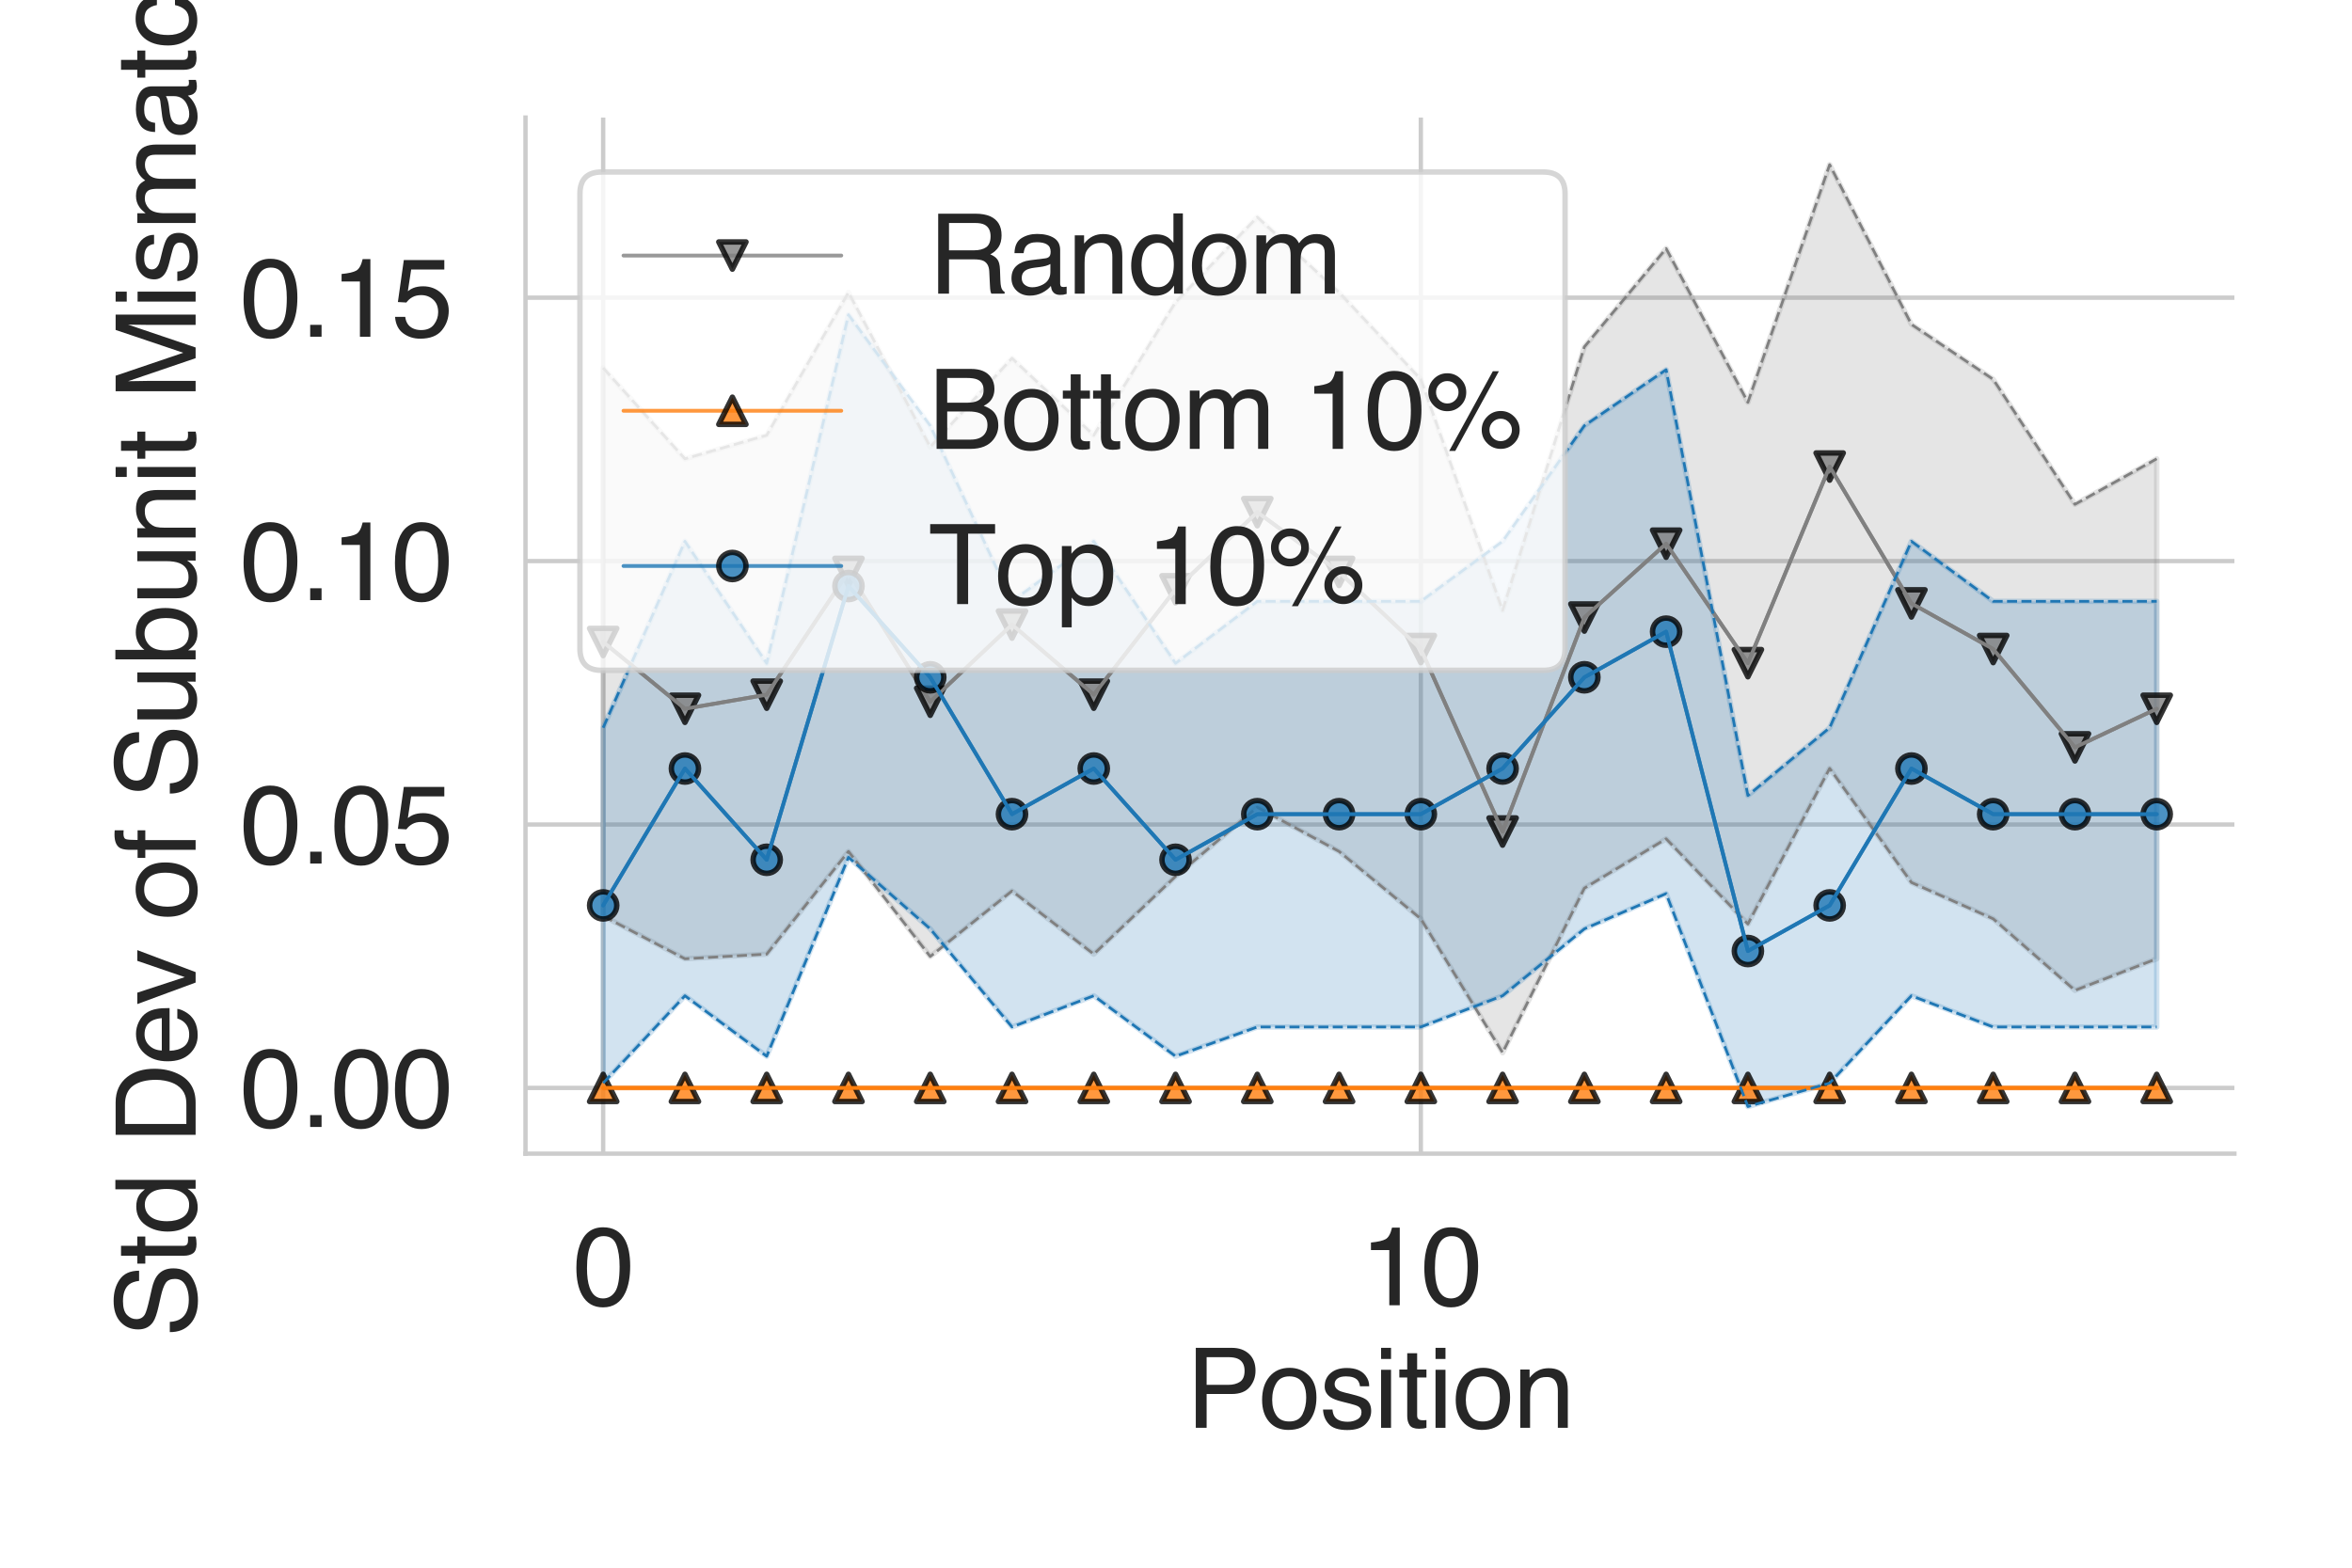 <?xml version="1.0" encoding="utf-8" standalone="no"?>
<!DOCTYPE svg PUBLIC "-//W3C//DTD SVG 1.1//EN"
  "http://www.w3.org/Graphics/SVG/1.1/DTD/svg11.dtd">
<svg height="288pt" version="1.1" viewBox="0 0 432 288" width="432pt" xmlns="http://www.w3.org/2000/svg" xmlns:xlink="http://www.w3.org/1999/xlink">
 <defs>
  <style type="text/css">*{stroke-linecap:butt;stroke-linejoin:round;}</style>
 </defs>
 <g id="figure_1">
  <g id="patch_1">
   <path d="M 0 288 
L 432 288 
L 432 0 
L 0 0 
z
" style="fill:#ffffff;"/>
  </g>
  <g id="axes_1">
   <g id="patch_2">
    <path d="M 96.52 211.94 
L 410.4 211.94 
L 410.4 21.6 
L 96.52 21.6 
z
" style="fill:#ffffff;"/>
   </g>
   <g id="matplotlib.axis_1">
    <g id="xtick_1">
     <g id="line2d_1">
      <path clip-path="url(#p7beeacbac0)" d="M 110.787 211.94 
L 110.787 21.6 
" style="fill:none;stroke:#cccccc;stroke-linecap:round;stroke-width:0.8;"/>
     </g>
     <g id="text_1">
      <!-- 0 -->
      <g style="fill:#262626;" transform="translate(105.226 239.787)scale(0.2 -0.2)">
       <defs>
        <path d="M 1731 4475 
Q 2600 4475 2988 3759 
Q 3288 3206 3288 2244 
Q 3288 1331 3016 734 
Q 2622 -122 1728 -122 
Q 922 -122 528 578 
Q 200 1163 200 2147 
Q 200 2909 397 3456 
Q 766 4475 1731 4475 
z
M 1725 391 
Q 2163 391 2422 778 
Q 2681 1166 2681 2222 
Q 2681 2984 2493 3476 
Q 2306 3969 1766 3969 
Q 1269 3969 1039 3501 
Q 809 3034 809 2125 
Q 809 1441 956 1025 
Q 1181 391 1725 391 
z
" id="Helvetica-30" transform="scale(0.016)"/>
       </defs>
       <use xlink:href="#Helvetica-30"/>
      </g>
     </g>
    </g>
    <g id="xtick_2">
     <g id="line2d_2">
      <path clip-path="url(#p7beeacbac0)" d="M 260.969 211.94 
L 260.969 21.6 
" style="fill:none;stroke:#cccccc;stroke-linecap:round;stroke-width:0.8;"/>
     </g>
     <g id="text_2">
      <!-- 10 -->
      <g style="fill:#262626;" transform="translate(249.847 239.787)scale(0.2 -0.2)">
       <defs>
        <path d="M 613 3169 
L 613 3600 
Q 1222 3659 1462 3798 
Q 1703 3938 1822 4456 
L 2266 4456 
L 2266 0 
L 1666 0 
L 1666 3169 
L 613 3169 
z
" id="Helvetica-31" transform="scale(0.016)"/>
       </defs>
       <use xlink:href="#Helvetica-31"/>
       <use x="55.615" xlink:href="#Helvetica-30"/>
      </g>
     </g>
    </g>
    <g id="text_3">
     <!-- Position -->
     <g style="fill:#262626;" transform="translate(217.885 262.303)scale(0.2 -0.2)">
      <defs>
       <path d="M 547 4591 
L 2613 4591 
Q 3225 4591 3600 4245 
Q 3975 3900 3975 3275 
Q 3975 2738 3640 2339 
Q 3306 1941 2613 1941 
L 1169 1941 
L 1169 0 
L 547 0 
L 547 4591 
z
M 3347 3272 
Q 3347 3778 2972 3959 
Q 2766 4056 2406 4056 
L 1169 4056 
L 1169 2466 
L 2406 2466 
Q 2825 2466 3086 2644 
Q 3347 2822 3347 3272 
z
" id="Helvetica-50" transform="scale(0.016)"/>
       <path d="M 1741 363 
Q 2300 363 2508 786 
Q 2716 1209 2716 1728 
Q 2716 2197 2566 2491 
Q 2328 2953 1747 2953 
Q 1231 2953 997 2559 
Q 763 2166 763 1609 
Q 763 1075 997 719 
Q 1231 363 1741 363 
z
M 1763 3444 
Q 2409 3444 2856 3012 
Q 3303 2581 3303 1744 
Q 3303 934 2909 406 
Q 2516 -122 1688 -122 
Q 997 -122 590 345 
Q 184 813 184 1600 
Q 184 2444 612 2944 
Q 1041 3444 1763 3444 
z
M 1744 3428 
L 1744 3428 
z
" id="Helvetica-6f" transform="scale(0.016)"/>
       <path d="M 747 1050 
Q 772 769 888 619 
Q 1100 347 1625 347 
Q 1938 347 2175 483 
Q 2413 619 2413 903 
Q 2413 1119 2222 1231 
Q 2100 1300 1741 1391 
L 1294 1503 
Q 866 1609 663 1741 
Q 300 1969 300 2372 
Q 300 2847 642 3140 
Q 984 3434 1563 3434 
Q 2319 3434 2653 2991 
Q 2863 2709 2856 2384 
L 2325 2384 
Q 2309 2575 2191 2731 
Q 1997 2953 1519 2953 
Q 1200 2953 1036 2831 
Q 872 2709 872 2509 
Q 872 2291 1088 2159 
Q 1213 2081 1456 2022 
L 1828 1931 
Q 2434 1784 2641 1647 
Q 2969 1431 2969 969 
Q 2969 522 2630 197 
Q 2291 -128 1597 -128 
Q 850 -128 539 211 
Q 228 550 206 1050 
L 747 1050 
z
M 1578 3428 
L 1578 3428 
z
" id="Helvetica-73" transform="scale(0.016)"/>
       <path d="M 413 3331 
L 984 3331 
L 984 0 
L 413 0 
L 413 3331 
z
M 413 4591 
L 984 4591 
L 984 3953 
L 413 3953 
L 413 4591 
z
" id="Helvetica-69" transform="scale(0.016)"/>
       <path d="M 525 4281 
L 1094 4281 
L 1094 3347 
L 1628 3347 
L 1628 2888 
L 1094 2888 
L 1094 703 
Q 1094 528 1213 469 
Q 1278 434 1431 434 
Q 1472 434 1519 436 
Q 1566 438 1628 444 
L 1628 0 
Q 1531 -28 1426 -40 
Q 1322 -53 1200 -53 
Q 806 -53 665 148 
Q 525 350 525 672 
L 525 2888 
L 72 2888 
L 72 3347 
L 525 3347 
L 525 4281 
z
" id="Helvetica-74" transform="scale(0.016)"/>
       <path d="M 413 3347 
L 947 3347 
L 947 2872 
Q 1184 3166 1450 3294 
Q 1716 3422 2041 3422 
Q 2753 3422 3003 2925 
Q 3141 2653 3141 2147 
L 3141 0 
L 2569 0 
L 2569 2109 
Q 2569 2416 2478 2603 
Q 2328 2916 1934 2916 
Q 1734 2916 1606 2875 
Q 1375 2806 1200 2600 
Q 1059 2434 1017 2257 
Q 975 2081 975 1753 
L 975 0 
L 413 0 
L 413 3347 
z
M 1734 3428 
L 1734 3428 
z
" id="Helvetica-6e" transform="scale(0.016)"/>
      </defs>
      <use xlink:href="#Helvetica-50"/>
      <use x="66.699" xlink:href="#Helvetica-6f"/>
      <use x="122.314" xlink:href="#Helvetica-73"/>
      <use x="172.314" xlink:href="#Helvetica-69"/>
      <use x="194.531" xlink:href="#Helvetica-74"/>
      <use x="222.314" xlink:href="#Helvetica-69"/>
      <use x="244.531" xlink:href="#Helvetica-6f"/>
      <use x="300.146" xlink:href="#Helvetica-6e"/>
     </g>
    </g>
   </g>
   <g id="matplotlib.axis_2">
    <g id="ytick_1">
     <g id="line2d_3">
      <path clip-path="url(#p7beeacbac0)" d="M 96.52 199.861 
L 410.4 199.861 
" style="fill:none;stroke:#cccccc;stroke-linecap:round;stroke-width:0.8;"/>
     </g>
     <g id="text_4">
      <!-- 0.00 -->
      <g style="fill:#262626;" transform="translate(44.098 207.034)scale(0.2 -0.2)">
       <defs>
        <path d="M 547 681 
L 1200 681 
L 1200 0 
L 547 0 
L 547 681 
z
" id="Helvetica-2e" transform="scale(0.016)"/>
       </defs>
       <use xlink:href="#Helvetica-30"/>
       <use x="55.615" xlink:href="#Helvetica-2e"/>
       <use x="83.398" xlink:href="#Helvetica-30"/>
       <use x="139.014" xlink:href="#Helvetica-30"/>
      </g>
     </g>
    </g>
    <g id="ytick_2">
     <g id="line2d_4">
      <path clip-path="url(#p7beeacbac0)" d="M 96.52 151.468 
L 410.4 151.468 
" style="fill:none;stroke:#cccccc;stroke-linecap:round;stroke-width:0.8;"/>
     </g>
     <g id="text_5">
      <!-- 0.05 -->
      <g style="fill:#262626;" transform="translate(44.098 158.642)scale(0.2 -0.2)">
       <defs>
        <path d="M 791 1141 
Q 847 659 1238 475 
Q 1438 381 1700 381 
Q 2200 381 2440 700 
Q 2681 1019 2681 1406 
Q 2681 1875 2395 2131 
Q 2109 2388 1709 2388 
Q 1419 2388 1211 2275 
Q 1003 2163 856 1963 
L 369 1991 
L 709 4400 
L 3034 4400 
L 3034 3856 
L 1131 3856 
L 941 2613 
Q 1097 2731 1238 2791 
Q 1488 2894 1816 2894 
Q 2431 2894 2859 2497 
Q 3288 2100 3288 1491 
Q 3288 856 2895 371 
Q 2503 -113 1644 -113 
Q 1097 -113 676 195 
Q 256 503 206 1141 
L 791 1141 
z
" id="Helvetica-35" transform="scale(0.016)"/>
       </defs>
       <use xlink:href="#Helvetica-30"/>
       <use x="55.615" xlink:href="#Helvetica-2e"/>
       <use x="83.398" xlink:href="#Helvetica-30"/>
       <use x="139.014" xlink:href="#Helvetica-35"/>
      </g>
     </g>
    </g>
    <g id="ytick_3">
     <g id="line2d_5">
      <path clip-path="url(#p7beeacbac0)" d="M 96.52 103.076 
L 410.4 103.076 
" style="fill:none;stroke:#cccccc;stroke-linecap:round;stroke-width:0.8;"/>
     </g>
     <g id="text_6">
      <!-- 0.10 -->
      <g style="fill:#262626;" transform="translate(44.098 110.249)scale(0.2 -0.2)">
       <use xlink:href="#Helvetica-30"/>
       <use x="55.615" xlink:href="#Helvetica-2e"/>
       <use x="83.398" xlink:href="#Helvetica-31"/>
       <use x="139.014" xlink:href="#Helvetica-30"/>
      </g>
     </g>
    </g>
    <g id="ytick_4">
     <g id="line2d_6">
      <path clip-path="url(#p7beeacbac0)" d="M 96.52 54.684 
L 410.4 54.684 
" style="fill:none;stroke:#cccccc;stroke-linecap:round;stroke-width:0.8;"/>
     </g>
     <g id="text_7">
      <!-- 0.15 -->
      <g style="fill:#262626;" transform="translate(44.098 61.857)scale(0.2 -0.2)">
       <use xlink:href="#Helvetica-30"/>
       <use x="55.615" xlink:href="#Helvetica-2e"/>
       <use x="83.398" xlink:href="#Helvetica-31"/>
       <use x="139.014" xlink:href="#Helvetica-35"/>
      </g>
     </g>
    </g>
    <g id="text_8">
     <!-- Std Dev of Subunit Mismatch -->
     <g style="fill:#262626;" transform="translate(35.929 245.709)rotate(-90)scale(0.2 -0.2)">
      <defs>
       <path d="M 894 1481 
Q 916 1091 1078 847 
Q 1388 391 2169 391 
Q 2519 391 2806 491 
Q 3363 684 3363 1184 
Q 3363 1559 3128 1719 
Q 2891 1875 2384 1991 
L 1763 2131 
Q 1153 2269 900 2434 
Q 463 2722 463 3294 
Q 463 3913 891 4309 
Q 1319 4706 2103 4706 
Q 2825 4706 3329 4357 
Q 3834 4009 3834 3244 
L 3250 3244 
Q 3203 3613 3050 3809 
Q 2766 4169 2084 4169 
Q 1534 4169 1293 3937 
Q 1053 3706 1053 3400 
Q 1053 3063 1334 2906 
Q 1519 2806 2169 2656 
L 2813 2509 
Q 3278 2403 3531 2219 
Q 3969 1897 3969 1284 
Q 3969 522 3414 194 
Q 2859 -134 2125 -134 
Q 1269 -134 784 303 
Q 300 738 309 1481 
L 894 1481 
z
M 2150 4716 
L 2150 4716 
z
" id="Helvetica-53" transform="scale(0.016)"/>
       <path d="M 769 1634 
Q 769 1097 997 734 
Q 1225 372 1728 372 
Q 2119 372 2370 708 
Q 2622 1044 2622 1672 
Q 2622 2306 2362 2611 
Q 2103 2916 1722 2916 
Q 1297 2916 1033 2591 
Q 769 2266 769 1634 
z
M 1616 3406 
Q 2000 3406 2259 3244 
Q 2409 3150 2600 2916 
L 2600 4606 
L 3141 4606 
L 3141 0 
L 2634 0 
L 2634 466 
Q 2438 156 2169 18 
Q 1900 -119 1553 -119 
Q 994 -119 584 351 
Q 175 822 175 1603 
Q 175 2334 548 2870 
Q 922 3406 1616 3406 
z
" id="Helvetica-64" transform="scale(0.016)"/>
       <path id="Helvetica-20" transform="scale(0.016)"/>
       <path d="M 2250 531 
Q 2566 531 2769 597 
Q 3131 719 3363 1066 
Q 3547 1344 3628 1778 
Q 3675 2038 3675 2259 
Q 3675 3113 3336 3584 
Q 2997 4056 2244 4056 
L 1141 4056 
L 1141 531 
L 2250 531 
z
M 516 4591 
L 2375 4591 
Q 3322 4591 3844 3919 
Q 4309 3313 4309 2366 
Q 4309 1634 4034 1044 
Q 3550 0 2369 0 
L 516 0 
L 516 4591 
z
" id="Helvetica-44" transform="scale(0.016)"/>
       <path d="M 1806 3422 
Q 2163 3422 2497 3255 
Q 2831 3088 3006 2822 
Q 3175 2569 3231 2231 
Q 3281 2000 3281 1494 
L 828 1494 
Q 844 984 1069 676 
Q 1294 369 1766 369 
Q 2206 369 2469 659 
Q 2619 828 2681 1050 
L 3234 1050 
Q 3213 866 3089 639 
Q 2966 413 2813 269 
Q 2556 19 2178 -69 
Q 1975 -119 1719 -119 
Q 1094 -119 659 336 
Q 225 791 225 1609 
Q 225 2416 662 2919 
Q 1100 3422 1806 3422 
z
M 2703 1941 
Q 2669 2306 2544 2525 
Q 2313 2931 1772 2931 
Q 1384 2931 1121 2651 
Q 859 2372 844 1941 
L 2703 1941 
z
M 1753 3428 
L 1753 3428 
z
" id="Helvetica-65" transform="scale(0.016)"/>
       <path d="M 688 3347 
L 1581 622 
L 2516 3347 
L 3131 3347 
L 1869 0 
L 1269 0 
L 34 3347 
L 688 3347 
z
" id="Helvetica-76" transform="scale(0.016)"/>
       <path d="M 553 3856 
Q 566 4206 675 4369 
Q 872 4656 1434 4656 
Q 1488 4656 1544 4653 
Q 1600 4650 1672 4644 
L 1672 4131 
Q 1584 4138 1545 4139 
Q 1506 4141 1472 4141 
Q 1216 4141 1166 4008 
Q 1116 3875 1116 3331 
L 1672 3331 
L 1672 2888 
L 1109 2888 
L 1109 0 
L 553 0 
L 553 2888 
L 88 2888 
L 88 3331 
L 553 3331 
L 553 3856 
z
" id="Helvetica-66" transform="scale(0.016)"/>
       <path d="M 975 3347 
L 975 1125 
Q 975 869 1056 706 
Q 1206 406 1616 406 
Q 2203 406 2416 931 
Q 2531 1213 2531 1703 
L 2531 3347 
L 3094 3347 
L 3094 0 
L 2563 0 
L 2569 494 
Q 2459 303 2297 172 
Q 1975 -91 1516 -91 
Q 800 -91 541 388 
Q 400 644 400 1072 
L 400 3347 
L 975 3347 
z
M 1747 3428 
L 1747 3428 
z
" id="Helvetica-75" transform="scale(0.016)"/>
       <path d="M 369 4606 
L 916 4606 
L 916 2941 
Q 1100 3181 1356 3307 
Q 1613 3434 1913 3434 
Q 2538 3434 2927 3004 
Q 3316 2575 3316 1738 
Q 3316 944 2931 419 
Q 2547 -106 1866 -106 
Q 1484 -106 1222 78 
Q 1066 188 888 428 
L 888 0 
L 369 0 
L 369 4606 
z
M 1831 391 
Q 2288 391 2514 753 
Q 2741 1116 2741 1709 
Q 2741 2238 2514 2584 
Q 2288 2931 1847 2931 
Q 1463 2931 1173 2647 
Q 884 2363 884 1709 
Q 884 1238 1003 944 
Q 1225 391 1831 391 
z
" id="Helvetica-62" transform="scale(0.016)"/>
       <path d="M 472 4591 
L 1363 4591 
L 2681 709 
L 3991 4591 
L 4872 4591 
L 4872 0 
L 4281 0 
L 4281 2709 
Q 4281 2850 4287 3175 
Q 4294 3500 4294 3872 
L 2984 0 
L 2369 0 
L 1050 3872 
L 1050 3731 
Q 1050 3563 1058 3217 
Q 1066 2872 1066 2709 
L 1066 0 
L 472 0 
L 472 4591 
z
" id="Helvetica-4d" transform="scale(0.016)"/>
       <path d="M 413 3347 
L 969 3347 
L 969 2872 
Q 1169 3119 1331 3231 
Q 1609 3422 1963 3422 
Q 2363 3422 2606 3225 
Q 2744 3113 2856 2894 
Q 3044 3163 3297 3292 
Q 3550 3422 3866 3422 
Q 4541 3422 4784 2934 
Q 4916 2672 4916 2228 
L 4916 0 
L 4331 0 
L 4331 2325 
Q 4331 2659 4164 2784 
Q 3997 2909 3756 2909 
Q 3425 2909 3186 2687 
Q 2947 2466 2947 1947 
L 2947 0 
L 2375 0 
L 2375 2184 
Q 2375 2525 2294 2681 
Q 2166 2916 1816 2916 
Q 1497 2916 1236 2669 
Q 975 2422 975 1775 
L 975 0 
L 413 0 
L 413 3347 
z
" id="Helvetica-6d" transform="scale(0.016)"/>
       <path d="M 844 891 
Q 844 647 1022 506 
Q 1200 366 1444 366 
Q 1741 366 2019 503 
Q 2488 731 2488 1250 
L 2488 1703 
Q 2384 1638 2221 1594 
Q 2059 1550 1903 1531 
L 1563 1488 
Q 1256 1447 1103 1359 
Q 844 1213 844 891 
z
M 2206 2028 
Q 2400 2053 2466 2191 
Q 2503 2266 2503 2406 
Q 2503 2694 2298 2823 
Q 2094 2953 1713 2953 
Q 1272 2953 1088 2716 
Q 984 2584 953 2325 
L 428 2325 
Q 444 2944 830 3186 
Q 1216 3428 1725 3428 
Q 2316 3428 2684 3203 
Q 3050 2978 3050 2503 
L 3050 575 
Q 3050 488 3086 434 
Q 3122 381 3238 381 
Q 3275 381 3322 386 
Q 3369 391 3422 400 
L 3422 -16 
Q 3291 -53 3222 -62 
Q 3153 -72 3034 -72 
Q 2744 -72 2613 134 
Q 2544 244 2516 444 
Q 2344 219 2022 53 
Q 1700 -113 1313 -113 
Q 847 -113 551 170 
Q 256 453 256 878 
Q 256 1344 547 1600 
Q 838 1856 1309 1916 
L 2206 2028 
z
M 1741 3428 
L 1741 3428 
z
" id="Helvetica-61" transform="scale(0.016)"/>
       <path d="M 1703 3444 
Q 2269 3444 2623 3169 
Q 2978 2894 3050 2222 
L 2503 2222 
Q 2453 2531 2275 2736 
Q 2097 2941 1703 2941 
Q 1166 2941 934 2416 
Q 784 2075 784 1575 
Q 784 1072 996 728 
Q 1209 384 1666 384 
Q 2016 384 2220 598 
Q 2425 813 2503 1184 
L 3050 1184 
Q 2956 519 2581 211 
Q 2206 -97 1622 -97 
Q 966 -97 575 383 
Q 184 863 184 1581 
Q 184 2463 612 2953 
Q 1041 3444 1703 3444 
z
M 1616 3428 
L 1616 3428 
z
" id="Helvetica-63" transform="scale(0.016)"/>
       <path d="M 413 4606 
L 975 4606 
L 975 2894 
Q 1175 3147 1334 3250 
Q 1606 3428 2013 3428 
Q 2741 3428 3000 2919 
Q 3141 2641 3141 2147 
L 3141 0 
L 2563 0 
L 2563 2109 
Q 2563 2478 2469 2650 
Q 2316 2925 1894 2925 
Q 1544 2925 1259 2684 
Q 975 2444 975 1775 
L 975 0 
L 413 0 
L 413 4606 
z
" id="Helvetica-68" transform="scale(0.016)"/>
      </defs>
      <use xlink:href="#Helvetica-53"/>
      <use x="66.699" xlink:href="#Helvetica-74"/>
      <use x="94.482" xlink:href="#Helvetica-64"/>
      <use x="150.098" xlink:href="#Helvetica-20"/>
      <use x="177.881" xlink:href="#Helvetica-44"/>
      <use x="250.098" xlink:href="#Helvetica-65"/>
      <use x="305.713" xlink:href="#Helvetica-76"/>
      <use x="355.713" xlink:href="#Helvetica-20"/>
      <use x="383.496" xlink:href="#Helvetica-6f"/>
      <use x="439.111" xlink:href="#Helvetica-66"/>
      <use x="466.895" xlink:href="#Helvetica-20"/>
      <use x="494.678" xlink:href="#Helvetica-53"/>
      <use x="561.377" xlink:href="#Helvetica-75"/>
      <use x="616.992" xlink:href="#Helvetica-62"/>
      <use x="672.607" xlink:href="#Helvetica-75"/>
      <use x="728.223" xlink:href="#Helvetica-6e"/>
      <use x="783.838" xlink:href="#Helvetica-69"/>
      <use x="806.055" xlink:href="#Helvetica-74"/>
      <use x="833.838" xlink:href="#Helvetica-20"/>
      <use x="861.621" xlink:href="#Helvetica-4d"/>
      <use x="944.922" xlink:href="#Helvetica-69"/>
      <use x="967.139" xlink:href="#Helvetica-73"/>
      <use x="1017.139" xlink:href="#Helvetica-6d"/>
      <use x="1100.439" xlink:href="#Helvetica-61"/>
      <use x="1156.055" xlink:href="#Helvetica-74"/>
      <use x="1183.838" xlink:href="#Helvetica-63"/>
      <use x="1233.838" xlink:href="#Helvetica-68"/>
     </g>
    </g>
   </g>
   <g id="PolyCollection_1">
    <defs>
     <path d="M 110.787 -220.407 
L 110.787 -119.71 
L 125.805 -111.86 
L 140.824 -112.715 
L 155.842 -131.581 
L 170.86 -112.278 
L 185.878 -124.32 
L 200.896 -112.715 
L 215.915 -126.987 
L 230.933 -139.703 
L 245.951 -131.581 
L 260.969 -119.206 
L 275.987 -94.606 
L 291.005 -124.825 
L 306.024 -133.9 
L 321.042 -118.244 
L 336.06 -146.831 
L 351.078 -125.878 
L 366.096 -119.206 
L 381.115 -106.054 
L 396.133 -111.86 
L 396.133 -203.714 
L 396.133 -203.714 
L 381.115 -195.35 
L 366.096 -218.319 
L 351.078 -228.41 
L 336.06 -257.748 
L 321.042 -214.093 
L 306.024 -242.339 
L 291.005 -224.277 
L 275.987 -175.864 
L 260.969 -218.319 
L 245.951 -234.284 
L 230.933 -248.112 
L 215.915 -232.487 
L 200.896 -208.045 
L 185.878 -222.188 
L 170.86 -205.889 
L 155.842 -234.284 
L 140.824 -208.045 
L 125.805 -203.714 
L 110.787 -220.407 
z
" id="me7e3facd0d" style="stroke:#808080;stroke-opacity:0.2;"/>
    </defs>
    <g clip-path="url(#p7beeacbac0)">
     <use style="fill:#808080;fill-opacity:0.2;stroke:#808080;stroke-opacity:0.2;" x="0" xlink:href="#me7e3facd0d" y="288"/>
    </g>
   </g>
   <g id="PolyCollection_2">
    <defs>
     <path d="M 110.787 -88.139 
L 110.787 -88.139 
L 125.805 -88.139 
L 140.824 -88.139 
L 155.842 -88.139 
L 170.86 -88.139 
L 185.878 -88.139 
L 200.896 -88.139 
L 215.915 -88.139 
L 230.933 -88.139 
L 245.951 -88.139 
L 260.969 -88.139 
L 275.987 -88.139 
L 291.005 -88.139 
L 306.024 -88.139 
L 321.042 -88.139 
L 336.06 -88.139 
L 351.078 -88.139 
L 366.096 -88.139 
L 381.115 -88.139 
L 396.133 -88.139 
L 396.133 -88.139 
L 396.133 -88.139 
L 381.115 -88.139 
L 366.096 -88.139 
L 351.078 -88.139 
L 336.06 -88.139 
L 321.042 -88.139 
L 306.024 -88.139 
L 291.005 -88.139 
L 275.987 -88.139 
L 260.969 -88.139 
L 245.951 -88.139 
L 230.933 -88.139 
L 215.915 -88.139 
L 200.896 -88.139 
L 185.878 -88.139 
L 170.86 -88.139 
L 155.842 -88.139 
L 140.824 -88.139 
L 125.805 -88.139 
L 110.787 -88.139 
z
" id="m3585fe59e3" style="stroke:#ff7f0e;stroke-opacity:0.2;"/>
    </defs>
    <g clip-path="url(#p7beeacbac0)">
     <use style="fill:#ff7f0e;fill-opacity:0.2;stroke:#ff7f0e;stroke-opacity:0.2;" x="0" xlink:href="#m3585fe59e3" y="288"/>
    </g>
   </g>
   <g id="PolyCollection_3">
    <defs>
     <path d="M 110.787 -154.307 
L 110.787 -89.026 
L 125.805 -105.065 
L 140.824 -93.954 
L 155.842 -130.5 
L 170.86 -117.353 
L 185.878 -99.333 
L 200.896 -105.065 
L 215.915 -93.954 
L 230.933 -99.333 
L 245.951 -99.333 
L 260.969 -99.333 
L 275.987 -105.065 
L 291.005 -117.353 
L 306.024 -123.832 
L 321.042 -84.712 
L 336.06 -89.026 
L 351.078 -105.065 
L 366.096 -99.333 
L 381.115 -99.333 
L 396.133 -99.333 
L 396.133 -177.527 
L 396.133 -177.527 
L 381.115 -177.527 
L 366.096 -177.527 
L 351.078 -188.559 
L 336.06 -154.307 
L 321.042 -141.857 
L 306.024 -220.083 
L 291.005 -209.798 
L 275.987 -188.559 
L 260.969 -177.527 
L 245.951 -177.527 
L 230.933 -177.527 
L 215.915 -166.142 
L 200.896 -188.559 
L 185.878 -177.527 
L 170.86 -209.798 
L 155.842 -230.178 
L 140.824 -166.142 
L 125.805 -188.559 
L 110.787 -154.307 
z
" id="m26e1dfdbf6" style="stroke:#1f77b4;stroke-opacity:0.2;"/>
    </defs>
    <g clip-path="url(#p7beeacbac0)">
     <use style="fill:#1f77b4;fill-opacity:0.2;stroke:#1f77b4;stroke-opacity:0.2;" x="0" xlink:href="#m26e1dfdbf6" y="288"/>
    </g>
   </g>
   <g id="line2d_7">
    <path clip-path="url(#p7beeacbac0)" d="M 110.787 117.941 
L 125.805 130.213 
L 140.824 127.62 
L 155.842 105.068 
L 170.86 128.916 
L 185.878 114.746 
L 200.896 127.62 
L 215.915 108.263 
L 230.933 94.092 
L 245.951 105.068 
L 260.969 119.238 
L 275.987 152.765 
L 291.005 113.449 
L 306.024 99.881 
L 321.042 121.831 
L 336.06 85.711 
L 351.078 110.856 
L 366.096 119.238 
L 381.115 137.298 
L 396.133 130.213 
" style="fill:none;stroke:#808080;stroke-linecap:round;stroke-opacity:0.8;stroke-width:0.7;"/>
    <defs>
     <path d="M -0 2.5 
L 2.5 -2.5 
L -2.5 -2.5 
z
" id="m2fe187bd56" style="stroke:#000000;stroke-linejoin:miter;stroke-opacity:0.8;"/>
    </defs>
    <g clip-path="url(#p7beeacbac0)">
     <use style="fill:#808080;fill-opacity:0.8;stroke:#000000;stroke-linejoin:miter;stroke-opacity:0.8;" x="110.787" xlink:href="#m2fe187bd56" y="117.941"/>
     <use style="fill:#808080;fill-opacity:0.8;stroke:#000000;stroke-linejoin:miter;stroke-opacity:0.8;" x="125.805" xlink:href="#m2fe187bd56" y="130.213"/>
     <use style="fill:#808080;fill-opacity:0.8;stroke:#000000;stroke-linejoin:miter;stroke-opacity:0.8;" x="140.824" xlink:href="#m2fe187bd56" y="127.62"/>
     <use style="fill:#808080;fill-opacity:0.8;stroke:#000000;stroke-linejoin:miter;stroke-opacity:0.8;" x="155.842" xlink:href="#m2fe187bd56" y="105.068"/>
     <use style="fill:#808080;fill-opacity:0.8;stroke:#000000;stroke-linejoin:miter;stroke-opacity:0.8;" x="170.86" xlink:href="#m2fe187bd56" y="128.916"/>
     <use style="fill:#808080;fill-opacity:0.8;stroke:#000000;stroke-linejoin:miter;stroke-opacity:0.8;" x="185.878" xlink:href="#m2fe187bd56" y="114.746"/>
     <use style="fill:#808080;fill-opacity:0.8;stroke:#000000;stroke-linejoin:miter;stroke-opacity:0.8;" x="200.896" xlink:href="#m2fe187bd56" y="127.62"/>
     <use style="fill:#808080;fill-opacity:0.8;stroke:#000000;stroke-linejoin:miter;stroke-opacity:0.8;" x="215.915" xlink:href="#m2fe187bd56" y="108.263"/>
     <use style="fill:#808080;fill-opacity:0.8;stroke:#000000;stroke-linejoin:miter;stroke-opacity:0.8;" x="230.933" xlink:href="#m2fe187bd56" y="94.092"/>
     <use style="fill:#808080;fill-opacity:0.8;stroke:#000000;stroke-linejoin:miter;stroke-opacity:0.8;" x="245.951" xlink:href="#m2fe187bd56" y="105.068"/>
     <use style="fill:#808080;fill-opacity:0.8;stroke:#000000;stroke-linejoin:miter;stroke-opacity:0.8;" x="260.969" xlink:href="#m2fe187bd56" y="119.238"/>
     <use style="fill:#808080;fill-opacity:0.8;stroke:#000000;stroke-linejoin:miter;stroke-opacity:0.8;" x="275.987" xlink:href="#m2fe187bd56" y="152.765"/>
     <use style="fill:#808080;fill-opacity:0.8;stroke:#000000;stroke-linejoin:miter;stroke-opacity:0.8;" x="291.005" xlink:href="#m2fe187bd56" y="113.449"/>
     <use style="fill:#808080;fill-opacity:0.8;stroke:#000000;stroke-linejoin:miter;stroke-opacity:0.8;" x="306.024" xlink:href="#m2fe187bd56" y="99.881"/>
     <use style="fill:#808080;fill-opacity:0.8;stroke:#000000;stroke-linejoin:miter;stroke-opacity:0.8;" x="321.042" xlink:href="#m2fe187bd56" y="121.831"/>
     <use style="fill:#808080;fill-opacity:0.8;stroke:#000000;stroke-linejoin:miter;stroke-opacity:0.8;" x="336.06" xlink:href="#m2fe187bd56" y="85.711"/>
     <use style="fill:#808080;fill-opacity:0.8;stroke:#000000;stroke-linejoin:miter;stroke-opacity:0.8;" x="351.078" xlink:href="#m2fe187bd56" y="110.856"/>
     <use style="fill:#808080;fill-opacity:0.8;stroke:#000000;stroke-linejoin:miter;stroke-opacity:0.8;" x="366.096" xlink:href="#m2fe187bd56" y="119.238"/>
     <use style="fill:#808080;fill-opacity:0.8;stroke:#000000;stroke-linejoin:miter;stroke-opacity:0.8;" x="381.115" xlink:href="#m2fe187bd56" y="137.298"/>
     <use style="fill:#808080;fill-opacity:0.8;stroke:#000000;stroke-linejoin:miter;stroke-opacity:0.8;" x="396.133" xlink:href="#m2fe187bd56" y="130.213"/>
    </g>
   </g>
   <g id="line2d_8">
    <path clip-path="url(#p7beeacbac0)" d="M 110.787 117.941 
L 125.805 130.213 
L 140.824 127.62 
L 155.842 105.068 
L 170.86 128.916 
L 185.878 114.746 
L 200.896 127.62 
L 215.915 108.263 
L 230.933 94.092 
L 245.951 105.068 
L 260.969 119.238 
L 275.987 152.765 
L 291.005 113.449 
L 306.024 99.881 
L 321.042 121.831 
L 336.06 85.711 
L 351.078 110.856 
L 366.096 119.238 
L 381.115 137.298 
L 396.133 130.213 
" style="fill:none;stroke:#808080;stroke-linecap:round;stroke-width:0.7;"/>
   </g>
   <g id="line2d_9">
    <path clip-path="url(#p7beeacbac0)" d="M 110.787 168.29 
L 125.805 176.14 
L 140.824 175.285 
L 155.842 156.419 
L 170.86 175.722 
L 185.878 163.68 
L 200.896 175.285 
L 215.915 161.013 
L 230.933 148.297 
L 245.951 156.419 
L 260.969 168.794 
L 275.987 193.394 
L 291.005 163.175 
L 306.024 154.1 
L 321.042 169.756 
L 336.06 141.169 
L 351.078 162.122 
L 366.096 168.794 
L 381.115 181.946 
L 396.133 176.14 
" style="fill:none;stroke:#808080;stroke-dasharray:1.85,0.8;stroke-dashoffset:0;stroke-width:0.5;"/>
   </g>
   <g id="line2d_10">
    <path clip-path="url(#p7beeacbac0)" d="M 110.787 67.593 
L 125.805 84.286 
L 140.824 79.955 
L 155.842 53.716 
L 170.86 82.111 
L 185.878 65.812 
L 200.896 79.955 
L 215.915 55.513 
L 230.933 39.888 
L 245.951 53.716 
L 260.969 69.681 
L 275.987 112.136 
L 291.005 63.723 
L 306.024 45.661 
L 321.042 73.907 
L 336.06 30.252 
L 351.078 59.59 
L 366.096 69.681 
L 381.115 92.65 
L 396.133 84.286 
" style="fill:none;stroke:#808080;stroke-dasharray:1.85,0.8;stroke-dashoffset:0;stroke-width:0.5;"/>
   </g>
   <g id="line2d_11">
    <path clip-path="url(#p7beeacbac0)" d="M 110.787 199.861 
L 125.805 199.861 
L 140.824 199.861 
L 155.842 199.861 
L 170.86 199.861 
L 185.878 199.861 
L 200.896 199.861 
L 215.915 199.861 
L 230.933 199.861 
L 245.951 199.861 
L 260.969 199.861 
L 275.987 199.861 
L 291.005 199.861 
L 306.024 199.861 
L 321.042 199.861 
L 336.06 199.861 
L 351.078 199.861 
L 366.096 199.861 
L 381.115 199.861 
L 396.133 199.861 
" style="fill:none;stroke:#ff7f0e;stroke-linecap:round;stroke-opacity:0.8;stroke-width:0.7;"/>
    <defs>
     <path d="M 0 -2.5 
L -2.5 2.5 
L 2.5 2.5 
z
" id="mff480da0f7" style="stroke:#000000;stroke-linejoin:miter;stroke-opacity:0.8;"/>
    </defs>
    <g clip-path="url(#p7beeacbac0)">
     <use style="fill:#ff7f0e;fill-opacity:0.8;stroke:#000000;stroke-linejoin:miter;stroke-opacity:0.8;" x="110.787" xlink:href="#mff480da0f7" y="199.861"/>
     <use style="fill:#ff7f0e;fill-opacity:0.8;stroke:#000000;stroke-linejoin:miter;stroke-opacity:0.8;" x="125.805" xlink:href="#mff480da0f7" y="199.861"/>
     <use style="fill:#ff7f0e;fill-opacity:0.8;stroke:#000000;stroke-linejoin:miter;stroke-opacity:0.8;" x="140.824" xlink:href="#mff480da0f7" y="199.861"/>
     <use style="fill:#ff7f0e;fill-opacity:0.8;stroke:#000000;stroke-linejoin:miter;stroke-opacity:0.8;" x="155.842" xlink:href="#mff480da0f7" y="199.861"/>
     <use style="fill:#ff7f0e;fill-opacity:0.8;stroke:#000000;stroke-linejoin:miter;stroke-opacity:0.8;" x="170.86" xlink:href="#mff480da0f7" y="199.861"/>
     <use style="fill:#ff7f0e;fill-opacity:0.8;stroke:#000000;stroke-linejoin:miter;stroke-opacity:0.8;" x="185.878" xlink:href="#mff480da0f7" y="199.861"/>
     <use style="fill:#ff7f0e;fill-opacity:0.8;stroke:#000000;stroke-linejoin:miter;stroke-opacity:0.8;" x="200.896" xlink:href="#mff480da0f7" y="199.861"/>
     <use style="fill:#ff7f0e;fill-opacity:0.8;stroke:#000000;stroke-linejoin:miter;stroke-opacity:0.8;" x="215.915" xlink:href="#mff480da0f7" y="199.861"/>
     <use style="fill:#ff7f0e;fill-opacity:0.8;stroke:#000000;stroke-linejoin:miter;stroke-opacity:0.8;" x="230.933" xlink:href="#mff480da0f7" y="199.861"/>
     <use style="fill:#ff7f0e;fill-opacity:0.8;stroke:#000000;stroke-linejoin:miter;stroke-opacity:0.8;" x="245.951" xlink:href="#mff480da0f7" y="199.861"/>
     <use style="fill:#ff7f0e;fill-opacity:0.8;stroke:#000000;stroke-linejoin:miter;stroke-opacity:0.8;" x="260.969" xlink:href="#mff480da0f7" y="199.861"/>
     <use style="fill:#ff7f0e;fill-opacity:0.8;stroke:#000000;stroke-linejoin:miter;stroke-opacity:0.8;" x="275.987" xlink:href="#mff480da0f7" y="199.861"/>
     <use style="fill:#ff7f0e;fill-opacity:0.8;stroke:#000000;stroke-linejoin:miter;stroke-opacity:0.8;" x="291.005" xlink:href="#mff480da0f7" y="199.861"/>
     <use style="fill:#ff7f0e;fill-opacity:0.8;stroke:#000000;stroke-linejoin:miter;stroke-opacity:0.8;" x="306.024" xlink:href="#mff480da0f7" y="199.861"/>
     <use style="fill:#ff7f0e;fill-opacity:0.8;stroke:#000000;stroke-linejoin:miter;stroke-opacity:0.8;" x="321.042" xlink:href="#mff480da0f7" y="199.861"/>
     <use style="fill:#ff7f0e;fill-opacity:0.8;stroke:#000000;stroke-linejoin:miter;stroke-opacity:0.8;" x="336.06" xlink:href="#mff480da0f7" y="199.861"/>
     <use style="fill:#ff7f0e;fill-opacity:0.8;stroke:#000000;stroke-linejoin:miter;stroke-opacity:0.8;" x="351.078" xlink:href="#mff480da0f7" y="199.861"/>
     <use style="fill:#ff7f0e;fill-opacity:0.8;stroke:#000000;stroke-linejoin:miter;stroke-opacity:0.8;" x="366.096" xlink:href="#mff480da0f7" y="199.861"/>
     <use style="fill:#ff7f0e;fill-opacity:0.8;stroke:#000000;stroke-linejoin:miter;stroke-opacity:0.8;" x="381.115" xlink:href="#mff480da0f7" y="199.861"/>
     <use style="fill:#ff7f0e;fill-opacity:0.8;stroke:#000000;stroke-linejoin:miter;stroke-opacity:0.8;" x="396.133" xlink:href="#mff480da0f7" y="199.861"/>
    </g>
   </g>
   <g id="line2d_12">
    <path clip-path="url(#p7beeacbac0)" d="M 110.787 199.861 
L 125.805 199.861 
L 140.824 199.861 
L 155.842 199.861 
L 170.86 199.861 
L 185.878 199.861 
L 200.896 199.861 
L 215.915 199.861 
L 230.933 199.861 
L 245.951 199.861 
L 260.969 199.861 
L 275.987 199.861 
L 291.005 199.861 
L 306.024 199.861 
L 321.042 199.861 
L 336.06 199.861 
L 351.078 199.861 
L 366.096 199.861 
L 381.115 199.861 
L 396.133 199.861 
" style="fill:none;stroke:#ff7f0e;stroke-linecap:round;stroke-width:0.7;"/>
   </g>
   <g id="line2d_13">
    <path clip-path="url(#p7beeacbac0)" d="M 110.787 199.861 
L 125.805 199.861 
L 140.824 199.861 
L 155.842 199.861 
L 170.86 199.861 
L 185.878 199.861 
L 200.896 199.861 
L 215.915 199.861 
L 230.933 199.861 
L 245.951 199.861 
L 260.969 199.861 
L 275.987 199.861 
L 291.005 199.861 
L 306.024 199.861 
L 321.042 199.861 
L 336.06 199.861 
L 351.078 199.861 
L 366.096 199.861 
L 381.115 199.861 
L 396.133 199.861 
" style="fill:none;stroke:#ff7f0e;stroke-dasharray:1.85,0.8;stroke-dashoffset:0;stroke-width:0.5;"/>
   </g>
   <g id="line2d_14">
    <path clip-path="url(#p7beeacbac0)" d="M 110.787 199.861 
L 125.805 199.861 
L 140.824 199.861 
L 155.842 199.861 
L 170.86 199.861 
L 185.878 199.861 
L 200.896 199.861 
L 215.915 199.861 
L 230.933 199.861 
L 245.951 199.861 
L 260.969 199.861 
L 275.987 199.861 
L 291.005 199.861 
L 306.024 199.861 
L 321.042 199.861 
L 336.06 199.861 
L 351.078 199.861 
L 366.096 199.861 
L 381.115 199.861 
L 396.133 199.861 
" style="fill:none;stroke:#ff7f0e;stroke-dasharray:1.85,0.8;stroke-dashoffset:0;stroke-width:0.5;"/>
   </g>
   <g id="line2d_15">
    <path clip-path="url(#p7beeacbac0)" d="M 110.787 166.334 
L 125.805 141.188 
L 140.824 157.952 
L 155.842 107.661 
L 170.86 124.425 
L 185.878 149.57 
L 200.896 141.188 
L 215.915 157.952 
L 230.933 149.57 
L 245.951 149.57 
L 260.969 149.57 
L 275.987 141.188 
L 291.005 124.425 
L 306.024 116.043 
L 321.042 174.715 
L 336.06 166.334 
L 351.078 141.188 
L 366.096 149.57 
L 381.115 149.57 
L 396.133 149.57 
" style="fill:none;stroke:#1f77b4;stroke-linecap:round;stroke-opacity:0.8;stroke-width:0.7;"/>
    <defs>
     <path d="M 0 2.5 
C 0.663 2.5 1.299 2.237 1.768 1.768 
C 2.237 1.299 2.5 0.663 2.5 0 
C 2.5 -0.663 2.237 -1.299 1.768 -1.768 
C 1.299 -2.237 0.663 -2.5 0 -2.5 
C -0.663 -2.5 -1.299 -2.237 -1.768 -1.768 
C -2.237 -1.299 -2.5 -0.663 -2.5 0 
C -2.5 0.663 -2.237 1.299 -1.768 1.768 
C -1.299 2.237 -0.663 2.5 0 2.5 
z
" id="m0e0b663321" style="stroke:#000000;stroke-opacity:0.8;"/>
    </defs>
    <g clip-path="url(#p7beeacbac0)">
     <use style="fill:#1f77b4;fill-opacity:0.8;stroke:#000000;stroke-opacity:0.8;" x="110.787" xlink:href="#m0e0b663321" y="166.334"/>
     <use style="fill:#1f77b4;fill-opacity:0.8;stroke:#000000;stroke-opacity:0.8;" x="125.805" xlink:href="#m0e0b663321" y="141.188"/>
     <use style="fill:#1f77b4;fill-opacity:0.8;stroke:#000000;stroke-opacity:0.8;" x="140.824" xlink:href="#m0e0b663321" y="157.952"/>
     <use style="fill:#1f77b4;fill-opacity:0.8;stroke:#000000;stroke-opacity:0.8;" x="155.842" xlink:href="#m0e0b663321" y="107.661"/>
     <use style="fill:#1f77b4;fill-opacity:0.8;stroke:#000000;stroke-opacity:0.8;" x="170.86" xlink:href="#m0e0b663321" y="124.425"/>
     <use style="fill:#1f77b4;fill-opacity:0.8;stroke:#000000;stroke-opacity:0.8;" x="185.878" xlink:href="#m0e0b663321" y="149.57"/>
     <use style="fill:#1f77b4;fill-opacity:0.8;stroke:#000000;stroke-opacity:0.8;" x="200.896" xlink:href="#m0e0b663321" y="141.188"/>
     <use style="fill:#1f77b4;fill-opacity:0.8;stroke:#000000;stroke-opacity:0.8;" x="215.915" xlink:href="#m0e0b663321" y="157.952"/>
     <use style="fill:#1f77b4;fill-opacity:0.8;stroke:#000000;stroke-opacity:0.8;" x="230.933" xlink:href="#m0e0b663321" y="149.57"/>
     <use style="fill:#1f77b4;fill-opacity:0.8;stroke:#000000;stroke-opacity:0.8;" x="245.951" xlink:href="#m0e0b663321" y="149.57"/>
     <use style="fill:#1f77b4;fill-opacity:0.8;stroke:#000000;stroke-opacity:0.8;" x="260.969" xlink:href="#m0e0b663321" y="149.57"/>
     <use style="fill:#1f77b4;fill-opacity:0.8;stroke:#000000;stroke-opacity:0.8;" x="275.987" xlink:href="#m0e0b663321" y="141.188"/>
     <use style="fill:#1f77b4;fill-opacity:0.8;stroke:#000000;stroke-opacity:0.8;" x="291.005" xlink:href="#m0e0b663321" y="124.425"/>
     <use style="fill:#1f77b4;fill-opacity:0.8;stroke:#000000;stroke-opacity:0.8;" x="306.024" xlink:href="#m0e0b663321" y="116.043"/>
     <use style="fill:#1f77b4;fill-opacity:0.8;stroke:#000000;stroke-opacity:0.8;" x="321.042" xlink:href="#m0e0b663321" y="174.715"/>
     <use style="fill:#1f77b4;fill-opacity:0.8;stroke:#000000;stroke-opacity:0.8;" x="336.06" xlink:href="#m0e0b663321" y="166.334"/>
     <use style="fill:#1f77b4;fill-opacity:0.8;stroke:#000000;stroke-opacity:0.8;" x="351.078" xlink:href="#m0e0b663321" y="141.188"/>
     <use style="fill:#1f77b4;fill-opacity:0.8;stroke:#000000;stroke-opacity:0.8;" x="366.096" xlink:href="#m0e0b663321" y="149.57"/>
     <use style="fill:#1f77b4;fill-opacity:0.8;stroke:#000000;stroke-opacity:0.8;" x="381.115" xlink:href="#m0e0b663321" y="149.57"/>
     <use style="fill:#1f77b4;fill-opacity:0.8;stroke:#000000;stroke-opacity:0.8;" x="396.133" xlink:href="#m0e0b663321" y="149.57"/>
    </g>
   </g>
   <g id="line2d_16">
    <path clip-path="url(#p7beeacbac0)" d="M 110.787 166.334 
L 125.805 141.188 
L 140.824 157.952 
L 155.842 107.661 
L 170.86 124.425 
L 185.878 149.57 
L 200.896 141.188 
L 215.915 157.952 
L 230.933 149.57 
L 245.951 149.57 
L 260.969 149.57 
L 275.987 141.188 
L 291.005 124.425 
L 306.024 116.043 
L 321.042 174.715 
L 336.06 166.334 
L 351.078 141.188 
L 366.096 149.57 
L 381.115 149.57 
L 396.133 149.57 
" style="fill:none;stroke:#1f77b4;stroke-linecap:round;stroke-width:0.7;"/>
   </g>
   <g id="line2d_17">
    <path clip-path="url(#p7beeacbac0)" d="M 110.787 198.974 
L 125.805 182.935 
L 140.824 194.046 
L 155.842 157.5 
L 170.86 170.647 
L 185.878 188.667 
L 200.896 182.935 
L 215.915 194.046 
L 230.933 188.667 
L 245.951 188.667 
L 260.969 188.667 
L 275.987 182.935 
L 291.005 170.647 
L 306.024 164.168 
L 321.042 203.288 
L 336.06 198.974 
L 351.078 182.935 
L 366.096 188.667 
L 381.115 188.667 
L 396.133 188.667 
" style="fill:none;stroke:#1f77b4;stroke-dasharray:1.85,0.8;stroke-dashoffset:0;stroke-width:0.5;"/>
   </g>
   <g id="line2d_18">
    <path clip-path="url(#p7beeacbac0)" d="M 110.787 133.693 
L 125.805 99.441 
L 140.824 121.858 
L 155.842 57.822 
L 170.86 78.202 
L 185.878 110.473 
L 200.896 99.441 
L 215.915 121.858 
L 230.933 110.473 
L 245.951 110.473 
L 260.969 110.473 
L 275.987 99.441 
L 291.005 78.202 
L 306.024 67.917 
L 321.042 146.143 
L 336.06 133.693 
L 351.078 99.441 
L 366.096 110.473 
L 381.115 110.473 
L 396.133 110.473 
" style="fill:none;stroke:#1f77b4;stroke-dasharray:1.85,0.8;stroke-dashoffset:0;stroke-width:0.5;"/>
   </g>
   <g id="patch_3">
    <path d="M 96.52 211.94 
L 96.52 21.6 
" style="fill:none;stroke:#cccccc;stroke-linecap:square;stroke-linejoin:miter;stroke-width:0.8;"/>
   </g>
   <g id="patch_4">
    <path d="M 96.52 211.94 
L 410.4 211.94 
" style="fill:none;stroke:#cccccc;stroke-linecap:square;stroke-linejoin:miter;stroke-width:0.8;"/>
   </g>
   <g id="legend_1">
    <g id="patch_5">
     <path d="M 110.52 123.147 
L 283.461 123.147 
Q 287.461 123.147 287.461 119.147 
L 287.461 35.6 
Q 287.461 31.6 283.461 31.6 
L 110.52 31.6 
Q 106.52 31.6 106.52 35.6 
L 106.52 119.147 
Q 106.52 123.147 110.52 123.147 
z
" style="fill:#ffffff;opacity:0.8;stroke:#cccccc;stroke-linejoin:miter;"/>
    </g>
    <g id="line2d_19">
     <path d="M 114.52 46.947 
L 154.52 46.947 
" style="fill:none;stroke:#808080;stroke-linecap:round;stroke-opacity:0.8;stroke-width:0.7;"/>
    </g>
    <g id="line2d_20">
     <g>
      <use style="fill:#808080;fill-opacity:0.8;stroke:#000000;stroke-linejoin:miter;stroke-opacity:0.8;" x="134.52" xlink:href="#m2fe187bd56" y="46.947"/>
     </g>
    </g>
    <g id="text_9">
     <!-- Random -->
     <g style="fill:#262626;" transform="translate(170.52 53.947)scale(0.2 -0.2)">
      <defs>
       <path d="M 2622 2488 
Q 3059 2488 3314 2663 
Q 3569 2838 3569 3294 
Q 3569 3784 3213 3963 
Q 3022 4056 2703 4056 
L 1184 4056 
L 1184 2488 
L 2622 2488 
z
M 563 4591 
L 2688 4591 
Q 3213 4591 3553 4438 
Q 4200 4144 4200 3353 
Q 4200 2941 4029 2678 
Q 3859 2416 3553 2256 
Q 3822 2147 3958 1969 
Q 4094 1791 4109 1391 
L 4131 775 
Q 4141 513 4175 384 
Q 4231 166 4375 103 
L 4375 0 
L 3613 0 
Q 3581 59 3562 153 
Q 3544 247 3531 516 
L 3494 1281 
Q 3472 1731 3159 1884 
Q 2981 1969 2600 1969 
L 1184 1969 
L 1184 0 
L 563 0 
L 563 4591 
z
" id="Helvetica-52" transform="scale(0.016)"/>
      </defs>
      <use xlink:href="#Helvetica-52"/>
      <use x="72.217" xlink:href="#Helvetica-61"/>
      <use x="127.832" xlink:href="#Helvetica-6e"/>
      <use x="183.447" xlink:href="#Helvetica-64"/>
      <use x="239.062" xlink:href="#Helvetica-6f"/>
      <use x="294.678" xlink:href="#Helvetica-6d"/>
     </g>
    </g>
    <g id="line2d_21">
     <path d="M 114.52 75.463 
L 154.52 75.463 
" style="fill:none;stroke:#ff7f0e;stroke-linecap:round;stroke-opacity:0.8;stroke-width:0.7;"/>
    </g>
    <g id="line2d_22">
     <g>
      <use style="fill:#ff7f0e;fill-opacity:0.8;stroke:#000000;stroke-linejoin:miter;stroke-opacity:0.8;" x="134.52" xlink:href="#mff480da0f7" y="75.463"/>
     </g>
    </g>
    <g id="text_10">
     <!-- Bottom 10% -->
     <g style="fill:#262626;" transform="translate(170.52 82.463)scale(0.2 -0.2)">
      <defs>
       <path d="M 2213 2650 
Q 2606 2650 2825 2759 
Q 3169 2931 3169 3378 
Q 3169 3828 2803 3984 
Q 2597 4072 2191 4072 
L 1081 4072 
L 1081 2650 
L 2213 2650 
z
M 2422 531 
Q 2994 531 3238 863 
Q 3391 1072 3391 1369 
Q 3391 1869 2944 2050 
Q 2706 2147 2316 2147 
L 1081 2147 
L 1081 531 
L 2422 531 
z
M 472 4591 
L 2444 4591 
Q 3250 4591 3591 4109 
Q 3791 3825 3791 3453 
Q 3791 3019 3544 2741 
Q 3416 2594 3175 2472 
Q 3528 2338 3703 2169 
Q 4013 1869 4013 1341 
Q 4013 897 3734 538 
Q 3319 0 2413 0 
L 472 0 
L 472 4591 
z
" id="Helvetica-42" transform="scale(0.016)"/>
       <path d="M 4363 2175 
Q 4813 2175 5131 1856 
Q 5450 1538 5450 1088 
Q 5450 638 5131 319 
Q 4813 0 4363 0 
Q 3909 0 3590 319 
Q 3272 638 3272 1088 
Q 3272 1538 3590 1856 
Q 3909 2175 4363 2175 
z
M 3909 4456 
L 4256 4456 
L 1753 -119 
L 1406 -119 
L 3909 4456 
z
M 1294 2606 
Q 1563 2606 1752 2795 
Q 1941 2984 1941 3250 
Q 1941 3516 1752 3705 
Q 1563 3894 1294 3894 
Q 1028 3894 839 3706 
Q 650 3519 650 3250 
Q 650 2984 839 2795 
Q 1028 2606 1294 2606 
z
M 1294 4341 
Q 1747 4341 2065 4020 
Q 2384 3700 2384 3250 
Q 2384 2800 2065 2481 
Q 1747 2163 1294 2163 
Q 844 2163 525 2481 
Q 206 2800 206 3250 
Q 206 3700 525 4020 
Q 844 4341 1294 4341 
z
M 4363 444 
Q 4628 444 4817 633 
Q 5006 822 5006 1088 
Q 5006 1353 4817 1542 
Q 4628 1731 4363 1731 
Q 4094 1731 3905 1542 
Q 3716 1353 3716 1088 
Q 3716 822 3905 633 
Q 4094 444 4363 444 
z
" id="Helvetica-25" transform="scale(0.016)"/>
      </defs>
      <use xlink:href="#Helvetica-42"/>
      <use x="66.699" xlink:href="#Helvetica-6f"/>
      <use x="122.314" xlink:href="#Helvetica-74"/>
      <use x="150.098" xlink:href="#Helvetica-74"/>
      <use x="177.881" xlink:href="#Helvetica-6f"/>
      <use x="233.496" xlink:href="#Helvetica-6d"/>
      <use x="316.797" xlink:href="#Helvetica-20"/>
      <use x="344.58" xlink:href="#Helvetica-31"/>
      <use x="400.195" xlink:href="#Helvetica-30"/>
      <use x="455.811" xlink:href="#Helvetica-25"/>
     </g>
    </g>
    <g id="line2d_23">
     <path d="M 114.52 103.978 
L 154.52 103.978 
" style="fill:none;stroke:#1f77b4;stroke-linecap:round;stroke-opacity:0.8;stroke-width:0.7;"/>
    </g>
    <g id="line2d_24">
     <g>
      <use style="fill:#1f77b4;fill-opacity:0.8;stroke:#000000;stroke-opacity:0.8;" x="134.52" xlink:href="#m0e0b663321" y="103.978"/>
     </g>
    </g>
    <g id="text_11">
     <!-- Top 10% -->
     <g style="fill:#262626;" transform="translate(170.52 110.978)scale(0.2 -0.2)">
      <defs>
       <path d="M 3828 4591 
L 3828 4044 
L 2281 4044 
L 2281 0 
L 1650 0 
L 1650 4044 
L 103 4044 
L 103 4591 
L 3828 4591 
z
" id="Helvetica-54" transform="scale(0.016)"/>
       <path d="M 1825 378 
Q 2219 378 2480 708 
Q 2741 1038 2741 1694 
Q 2741 2094 2625 2381 
Q 2406 2934 1825 2934 
Q 1241 2934 1025 2350 
Q 909 2038 909 1556 
Q 909 1169 1025 897 
Q 1244 378 1825 378 
z
M 369 3331 
L 916 3331 
L 916 2888 
Q 1084 3116 1284 3241 
Q 1569 3428 1953 3428 
Q 2522 3428 2919 2992 
Q 3316 2556 3316 1747 
Q 3316 653 2744 184 
Q 2381 -113 1900 -113 
Q 1522 -113 1266 53 
Q 1116 147 931 375 
L 931 -1334 
L 369 -1334 
L 369 3331 
z
" id="Helvetica-70" transform="scale(0.016)"/>
      </defs>
      <use xlink:href="#Helvetica-54"/>
      <use x="61.084" xlink:href="#Helvetica-6f"/>
      <use x="116.699" xlink:href="#Helvetica-70"/>
      <use x="172.314" xlink:href="#Helvetica-20"/>
      <use x="200.098" xlink:href="#Helvetica-31"/>
      <use x="255.713" xlink:href="#Helvetica-30"/>
      <use x="311.328" xlink:href="#Helvetica-25"/>
     </g>
    </g>
   </g>
  </g>
 </g>
 <defs>
  <clipPath id="p7beeacbac0">
   <rect height="190.34" width="313.88" x="96.52" y="21.6"/>
  </clipPath>
 </defs>
</svg>
